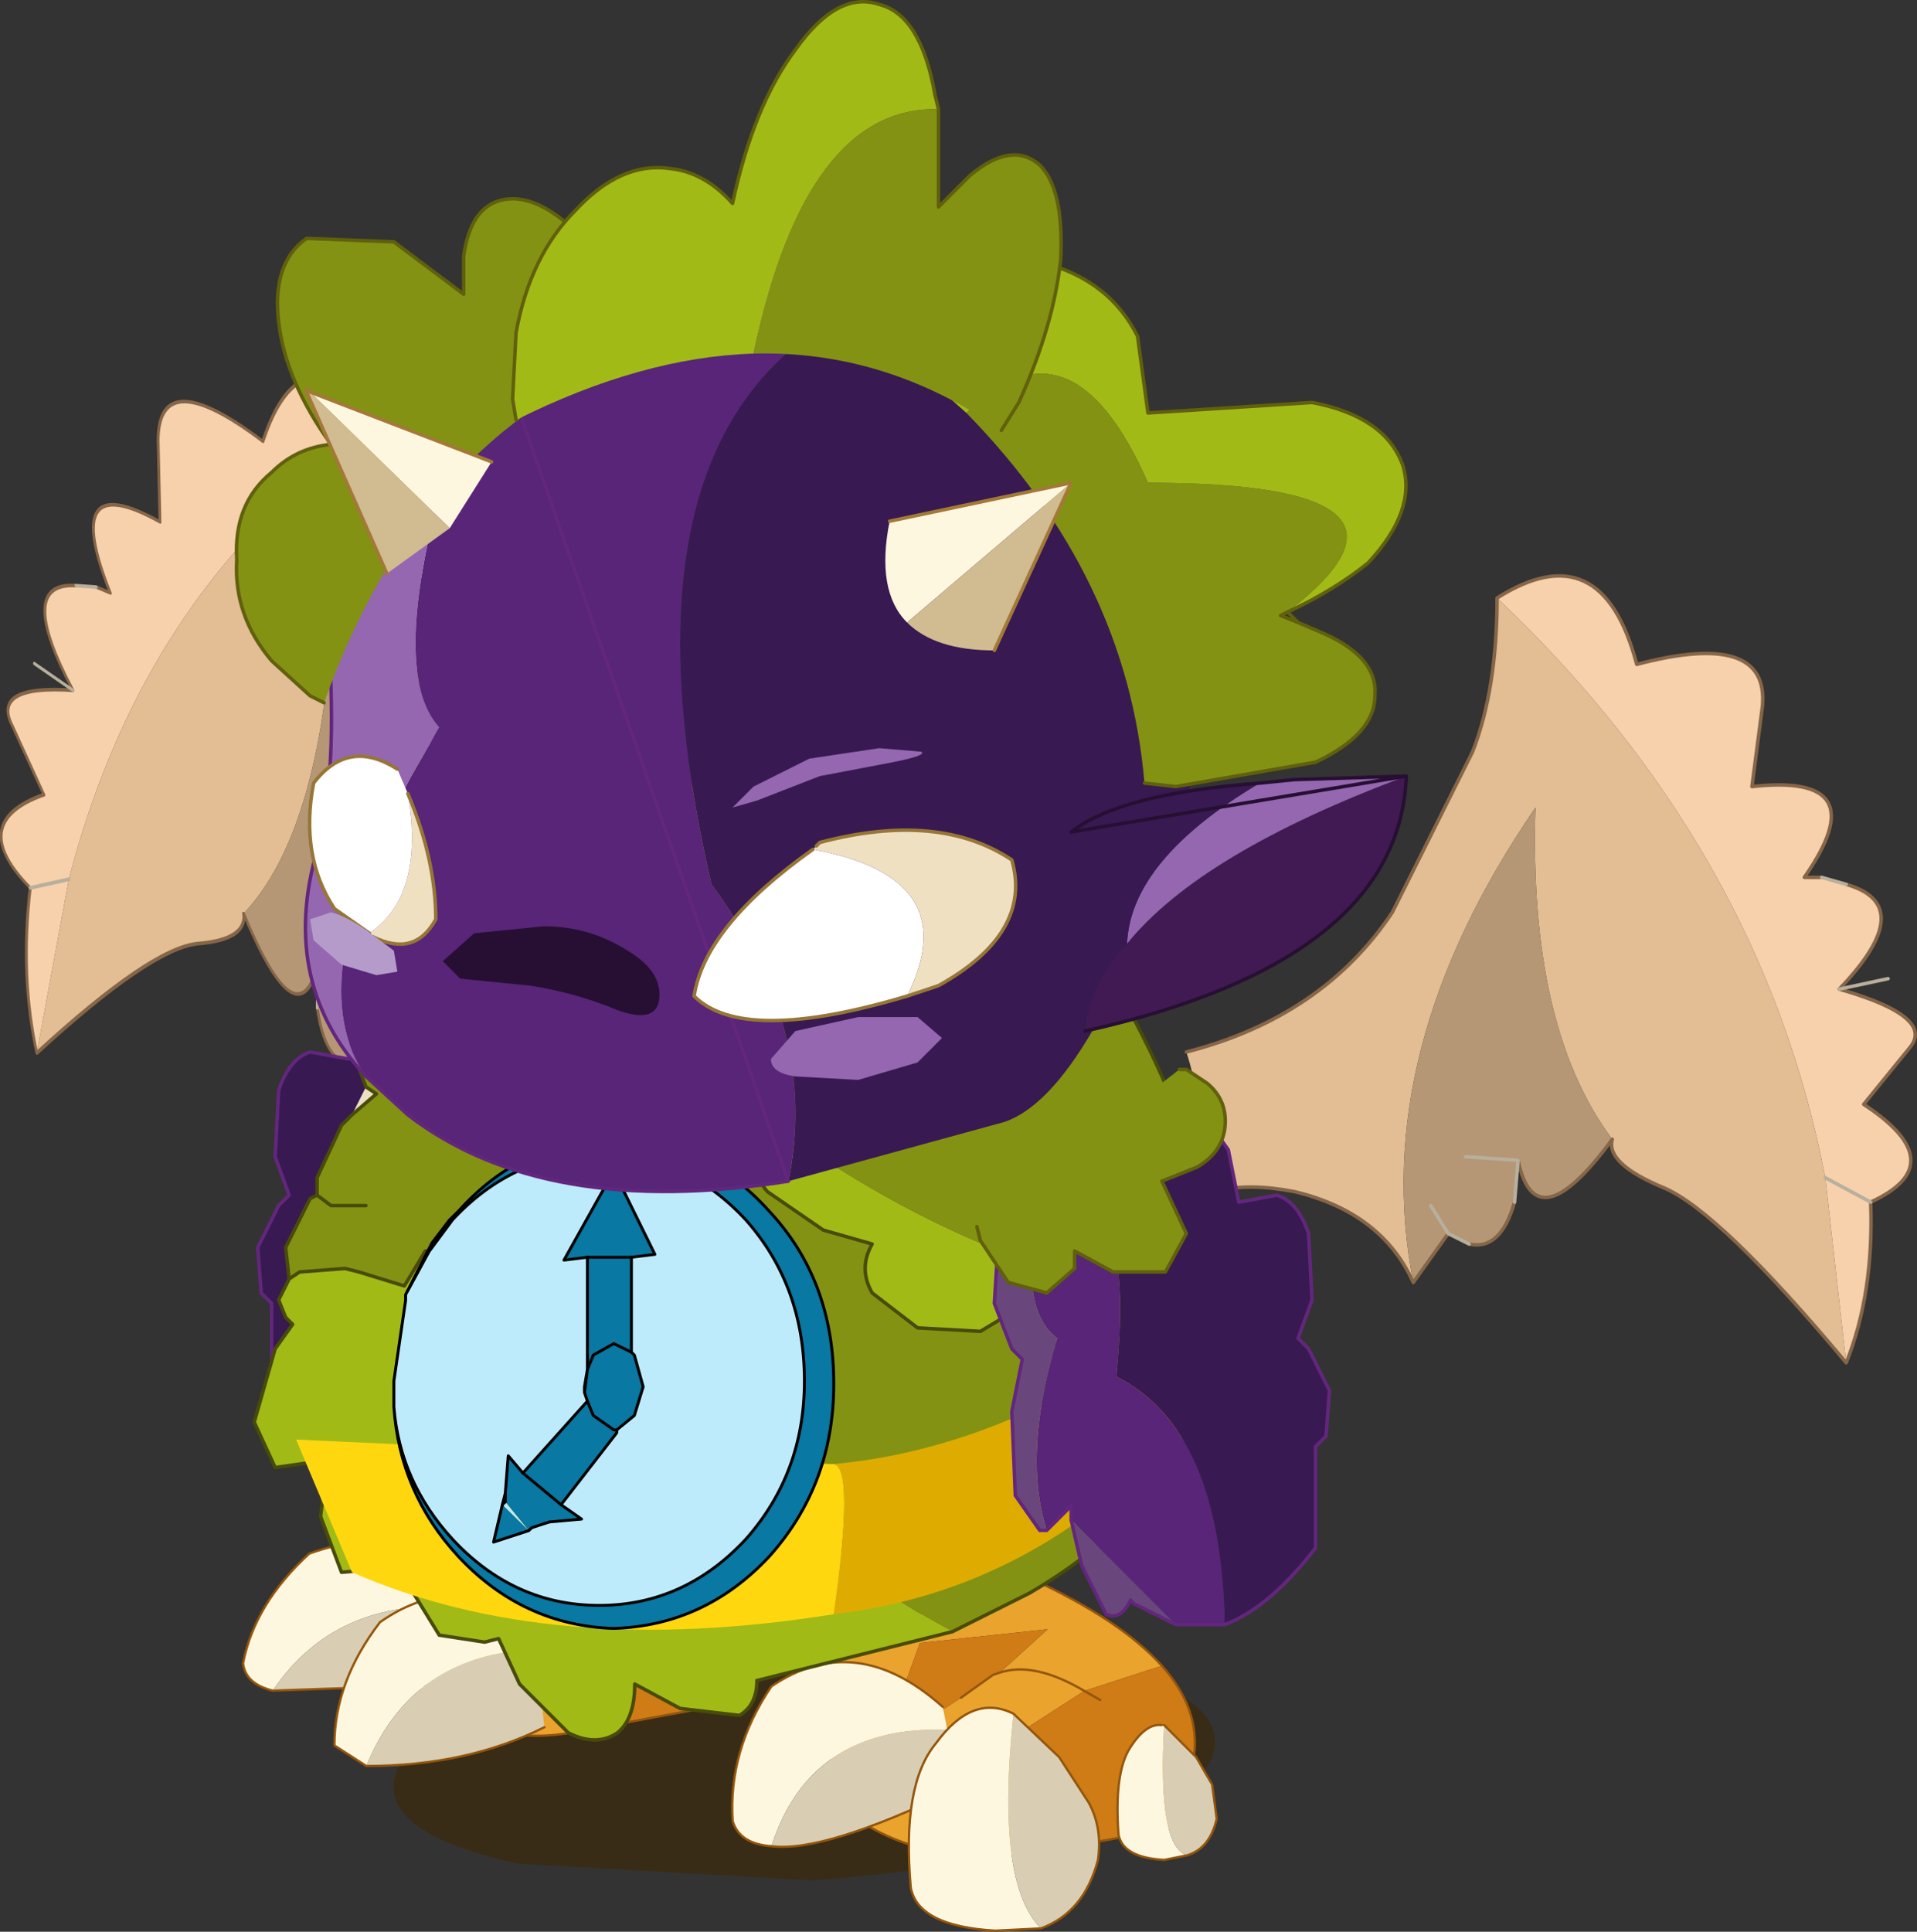 <svg viewBox="0 0 27.455 27.66" xmlns="http://www.w3.org/2000/svg" xmlns:xlink="http://www.w3.org/1999/xlink"><rect x="0" y="0" width="27.455" height="27.66" fill="#333333" stroke="none"/><g transform="translate(11.041 25.363)"><use transform="matrix(-.806 -.337 -.082 .977 -1.814 -18.024)" width="10.65" height="11.25" xlink:href="#a"/><use transform="translate(5.75 -17.1)" width="10.65" height="11.25" xlink:href="#a"/><use transform="matrix(.8 0 0 .8 -5.4 -1.8)" width="14.7" height="4.25" xlink:href="#b"/><use transform="matrix(-1 0 0 1 -2.3 -12.1)" width="5.05" height="8" xlink:href="#c"/><use transform="translate(-7.56 -4.229) scale(.654)" width="10.4" height="6.35" xlink:href="#d"/><use transform="translate(-.548 -2.754) scale(.654)" width="10.6" height="7.7" xlink:href="#e"/><use transform="translate(-7.4 -14.15)" width="13.95" height="13.7" xlink:href="#f"/><use transform="translate(-6.15 -18.2)" width="11.45" height="3.9" xlink:href="#g"/><use transform="translate(2.95 -10.05)" width="5.05" height="8" xlink:href="#c"/><use transform="matrix(.84 0 0 .824 -5.4 -9.05)" width="7.5" height="8.5" xlink:href="#h"/><use transform="translate(-7.65 -25.35)" width="16.75" height="17.05" xlink:href="#i"/></g><defs><use width="10.65" height="11.25" xlink:href="#j" id="a"/><use width="14.7" height="4.25" xlink:href="#k" id="b"/><use width="5.05" height="8" xlink:href="#l" id="c"/><use width="10.4" height="6.35" xlink:href="#m" id="d"/><use width="10.6" height="7.7" xlink:href="#n" id="e"/><use width="13.95" height="13.7" xlink:href="#o" id="f"/><use width="7.5" height="8.5" xlink:href="#p" id="h"/><use width="16.75" height="17.05" xlink:href="#q" id="i"/><g id="j"><path d="M.2-.95q1.95-.5 2.95-2l1.15-2.3q.35-.9.35-2.2 3.8 3.6 4.7 8.3l.3 2.65Q7.85 1.35 7.05 1 6.2.65 6.3.3 5.1-1.3 5.2-4.45q-2.4 3.5-1.75 6.8-.45-1-1.7-1.3Q.45.8 0 1.5.65.45.2-.95" fill="#e3bd93" fill-rule="evenodd" transform="translate(0 7.75)"/><path d="M3.45 2.35Q2.8-.95 5.2-4.45 5.1-1.3 6.3.3 5.2 1.8 4.95.6l-.05.6q-.2.7-.65.6l-.3-.15-.5.7M4.2.55l.75.05L4.2.55m-.5.7.25.4-.25-.4" fill="#b59775" fill-rule="evenodd" transform="translate(0 7.75)"/><path d="M9.65 3.5 9.35.85q-.9-4.7-4.7-8.3 1.5-.95 2 .95 1.9-.5 1.8.6L8.3-4.75q1.8-.2.75 1.3h.25l.35.1q1.05.3-.1 1.5 1.4.4 1 .85l-.65.8q1.3.85.1 1.4.05 1.3-.35 2.3M9.35.85l.65.35-.65-.35" fill="#f7d0ac" fill-rule="evenodd" transform="translate(0 7.75)"/><path d="M4.65.3q0 1.3-.35 2.2L3.15 4.8q-1 1.5-2.95 2M0 9.25q.45-.7 1.75-.45 1.25.3 1.7 1.3l.5-.7M6.3 8.05q-.1.35.75.7.8.35 2.6 2.5.4-1 .35-2.3 1.2-.55-.1-1.4l.65-.8q.4-.45-1-.85M4.65.3q1.5-.95 2 .95 1.9-.5 1.8.6L8.3 3q1.8-.2.75 1.3h.25m.35.1q1.05.3-.1 1.5m-5.3 3.65q.45.1.65-.6m.05-.6q.25 1.2 1.35-.3" fill="none" stroke="#866648" stroke-linecap="round" stroke-linejoin="round" stroke-width=".05"/><path d="m9.3 4.3.35.1m-.1 1.5.7-.15M10 8.95l-.65-.35m-4.45.35.05-.6-.75-.05m-.25 1.1.3.15m-.3-.15L3.7 9" fill="none" stroke="#b8af9c" stroke-linecap="round" stroke-linejoin="round" stroke-width=".05"/></g><g id="l"><path d="M-.95.15Q-.4-.3.4-.15l-.1-.2v-.1l.15-.3q.2-.25.45 0l.5.7.15.75.55-.1q.3.1.45.55l.05.95-.2.55.15.15.3.6-.05.65-.15.15v1.45q-.65.85-1.3 1.1Q1.3 3.95-.2 3.2v-.05Q.05.7-.95.15" fill="#381952" fill-rule="evenodd" transform="translate(2.2 1.2)"/><path d="M1.35 6.75h-.7l-1.5-1.5v-.2l-.35.35q-.35-1.1.15-2.75-.65-.5-.15-2.25l.25-.25q1 .55.75 3v.05q1.5.75 1.55 3.55" fill="#582578" fill-rule="evenodd" transform="translate(2.2 1.2)"/><path d="m.65 6.75-.6-.3L0 6.4q-.15.3-.35.2l-.35-.7-.15-.65 1.5 1.5M-1.2 5.4h-.1l-.35-.5-.05-1.2.15-.75-.15-.15-.25-.65.05-.8.35-.55h.05l.3-.4q-.5 1.75.15 2.25-.5 1.65-.15 2.75" fill="#69477d" fill-rule="evenodd" transform="translate(2.2 1.2)"/><path d="M2.5.85v-.1l.15-.3q.2-.25.45 0l.5.7.15.75.55-.1q.3.1.45.55l.05.95-.2.55.15.15.3.6-.05.65-.15.15v.05M2.2 7.6q-.15.3-.35.2l-.35-.7-.15-.65v-.2L1 6.6H.9l-.35-.5L.5 4.9l.15-.75L.5 4l-.25-.65.05-.8L.65 2H.7" fill="none" stroke="#63267d" stroke-linecap="round" stroke-linejoin="round" stroke-width=".05"/><path d="M4.85 5.45v1.4q-.65.85-1.3 1.1h-.7l-.6-.3-.05-.05" fill="none" stroke="#63267d" stroke-linecap="round" stroke-linejoin="round" stroke-width=".05"/><path d="M.7-1.2h.1l.3.2q.3.25.25.65Q1.3 0 .95.2l-.5.2.35.75-.3.55h-.75l-.55-.3v.25l-.4.35-.55-.15-.4-.6-.05-.2L.7-1.2" fill="#839212" fill-rule="evenodd" transform="translate(2.2 1.2)"/><path d="M2.9 0H3l.3.2q.3.25.25.65-.05.35-.4.55l-.5.2.35.75-.3.55h-.75l-.55-.3v.25L1 3.2l-.55-.15-.4-.6-.05-.2" fill="none" stroke="#60600d" stroke-linecap="round" stroke-linejoin="round" stroke-width=".05"/></g><g id="m"><path d="m-2.6.1-.35-.4q.15-.75.9-1.3Q-.7-1.9.1-.75L.05-.5q-1.7-.55-2.65.6" fill="#fef7e0" fill-rule="evenodd" transform="translate(7.05 1.65)"/><path d="M0 .45-2.6.1q.95-1.15 2.65-.6L0 .45" fill="#d9ceb4" fill-rule="evenodd" transform="translate(7.05 1.65)"/><path d="m7.05 2.1-2.6-.35-.35-.4Q4.25.6 5 .05q1.35-.3 2.15.85" fill="none" stroke="#93550b" stroke-linecap="round" stroke-linejoin="round" stroke-width=".05"/><path d="M.25 3.95q-1.8.35-3.3-.7Q-4.15 1.4-3.3-.3l.2-.45 1.55-.05Q0-.55.8-1.25L2.95.4l-1.5.45-1.5.8q.4.5.3 2.3m-2.1-3.6L.8-.3l-2.95.2-.45 2 .75-1.55" fill="#eaa32d" fill-rule="evenodd" transform="translate(7.05 1.65)"/><path d="M2.95.4q.55.85.35 1.75l-.35 1.3-2.7.5q.1-1.8-.3-2.3l1.5-.8L2.95.4m-4.8-.05L-2.6 1.9l.45-2L.8-.3l-2.65.65" fill="#cf7b16" fill-rule="evenodd" transform="translate(7.05 1.65)"/><path d="M10 2.05q.55.85.35 1.75L10 5.1l-2.7.5q-1.8.35-3.3-.7-1.1-1.85-.25-3.55l.2-.45L5.5.85Q7.05 1.1 7.85.4z" fill="none" stroke="#93550b" stroke-linecap="round" stroke-linejoin="round" stroke-width=".05"/><path d="M5.8 1.95q.4-.2.8-.3l.1.05q.75 0 1.45.75l.2.3" fill="none" stroke="#93550b" stroke-linecap="round" stroke-linejoin="round" stroke-width=".05"/><path d="M-2 1.25Q-4.95.9-6.4 3.05q-.6-.15-.65-.6.25-1.3 1.45-2.4 2.2-.8 3.65.8l-.05.4" fill="#fef7e0" fill-rule="evenodd" transform="translate(7.05 1.65)"/><path d="M-6.4 3.05Q-4.95.9-2 1.25l-.05 1.65-4.35.15" fill="#d9ceb4" fill-rule="evenodd" transform="translate(7.05 1.65)"/><path d="M5.1 2.5Q3.65.9 1.45 1.7.25 2.8 0 4.1q.05.45.65.6L5 4.55" fill="none" stroke="#93550b" stroke-linecap="round" stroke-linejoin="round" stroke-width=".05"/><path d="m-4.35 4.7-.7-.45q0-1.4 1-2.7Q-2.25.3-.7 1.8l.05.35q-2.7.1-3.7 2.55" fill="#fef7e0" fill-rule="evenodd" transform="translate(7.05 1.65)"/><path d="M-.45 3.85q-1.7.85-3.9.85 1-2.45 3.7-2.55l.2 1.7" fill="#d9ceb4" fill-rule="evenodd" transform="translate(7.05 1.65)"/><path d="M6.6 5.5q-1.7.85-3.9.85L2 5.9q0-1.4 1-2.7 1.8-1.25 3.35.25" fill="none" stroke="#93550b" stroke-linecap="round" stroke-linejoin="round" stroke-width=".05"/></g><g id="n"><path d="M.5 4.9q-2.5.5-4.2-.5-1.45-1.9-.7-3.55.4-1.1 1.95-1.1Q-.7-.25-.1-1 1.85-.1 2.75.9l-1.7.55-1.55 1Q-.7 3.6.5 4.9M-.8 1.05q.75-.25 1.85.4Q-.05.8-.8 1.05L.25.1l-2.8.3-.85 2.35 1.75-1.15.7-.5.15-.05" fill="#eaa32d" fill-rule="evenodd" transform="translate(6.65 1)"/><path d="M.5 4.9q-1.2-1.3-1-2.45l1.55-1 .35.2-.35-.2L2.75.9q.85.95.7 2L3.3 4.4l-2.8.5M-.8 1.05l-.15.05-.7.5-1.75 1.15.85-2.35L.25.1l-1.05.95" fill="#cf7b16" fill-rule="evenodd" transform="translate(6.65 1)"/><path d="M9.4 1.9Q8.5.9 6.55 0q-.6.75-2.35.75-1.55 0-1.95 1.1-.75 1.65.7 3.55 1.7 1 4.2.5m2.25-4q.85.95.7 2l-.15 1.5-2.8.5" fill="none" stroke="#93550b" stroke-linecap="round" stroke-linejoin="round" stroke-width=".05"/><path d="M7.7 2.45q-1.1-.65-1.85-.4l-.15.05-.7.5m2.7-.15.35.2" fill="none" stroke="#93550b" stroke-linecap="round" stroke-linejoin="round" stroke-width=".05"/><path d="M-1.95 2.3q-3-.1-3.85 2.55-.7-.05-.85-.55-.1-1.55.85-2.95Q-3.95.1-2.05 1.8l.1.5" fill="#fef7e0" fill-rule="evenodd" transform="translate(6.65 1)"/><path d="M-5.8 4.85q.85-2.65 3.85-2.55l.2 1.3Q-4.65 5-5.8 4.85" fill="#d9ceb4" fill-rule="evenodd" transform="translate(6.65 1)"/><path d="M4.6 2.8Q2.7 1.1.85 2.35-.1 3.75 0 5.3q.15.5.85.55Q2 6 4.9 4.6" fill="none" stroke="#93550b" stroke-linecap="round" stroke-linejoin="round" stroke-width=".05"/><path d="m.1 6.65-1 .05q-1.7-.1-1.85-.95-.2-2.25.55-3.15.8-1.1 1.7-.65-.4 3.7.6 4.7" fill="#fef7e0" fill-rule="evenodd" transform="translate(6.65 1)"/><path d="m-.5 1.95 1 .95.65 1q.3.55.2 1.25Q1.05 6.3.1 6.65q-1-1-.6-4.7" fill="#d9ceb4" fill-rule="evenodd" transform="translate(6.65 1)"/><path d="m6.15 2.95 1 .95.65 1q.3.55.2 1.25-.3 1.15-1.25 1.5l-1 .05q-1.7-.1-1.85-.95-.2-2.25.55-3.15.8-1.1 1.7-.65z" fill="none" stroke="#93550b" stroke-linecap="round" stroke-linejoin="round" stroke-width=".05"/><path d="M2.75 2.2h.05q-.15 2.65.5 2.85l-.5.1q-.9-.05-1-.55-.1-1.35.25-1.9t.7-.5" fill="#fef7e0" fill-rule="evenodd" transform="translate(6.65 1)"/><path d="m2.8 2.2.7.7.35.6.1.75q-.15.65-.65.8-.65-.2-.5-2.85" fill="#d9ceb4" fill-rule="evenodd" transform="translate(6.65 1)"/><path d="m9.45 3.2.7.7.35.6.1.75q-.15.65-.65.8l-.5.1q-.9-.05-1-.55-.1-1.35.25-1.9t.7-.5" fill="none" stroke="#93550b" stroke-linecap="round" stroke-linejoin="round" stroke-width=".05"/></g><g id="o"><path d="m-4.5-4.8.15-.3 1.45-1.65q1.05-1.05 3.15-.9Q2.6-7.5 4.7-5.4q4.05 6.5-.85 9.35l-1.1.55Q.65 3.4.5 2.2l.25-1.15Q.4.1-1.85.35v-.2l-.4-.35-.65-.05-.25.05-.2-.4q-.3-.35-.7-.4l-.75.05-.3.5-.65-.2-.2-.05-.65.05-.15.1L-6.8-1l.35-.7.1-.05V-2l.35-.75.15-.15.35-.3-.15-.1-.15-.4.3-.65.7-.45h.3M.4-2.6l-.15.05-.25.2q-.2.2.1.55l.8.55.7.2q-.2.35 0 .7l.65.5.9.05.5-.3.15.25q.3.25.7.3l.55-.1.15-.2V-.4Q2.95-.9.7-2.4l-.3-.2m-6.05 1h-.5l-.2-.15.2.15h.5" fill="#839212" fill-rule="evenodd" transform="translate(7.25 7.65)"/><path d="m2.75 4.5-2.8.7q0 .35-.25.5l-.85-.1-.65-.35q0 .5-.25.7-.3.2-.7 0l-.7-.7-.3-.65-.2.05-.65-.1-.4-.65-.05-.35-.05-.1-.1-.05-.2.2-.6.05-.3-.8.1-.8V2l-.05.05-.7.1-.3-.65.3-1.05.25-.35-.1-.1-.1-.25.15-.3.15-.1.65-.05.2.05.65.2.3-.5.75-.05q.4.05.7.4l.2.4.25-.05.65.05.4.35v.2Q.4.1.75 1.05L.5 2.2q.15 1.2 2.25 2.3M5.2-.4v.55l-.15.2-.55.1Q4.1.4 3.8.15L3.65-.1l-.5.3-.9-.05-.65-.5q-.2-.35 0-.7l-.7-.2-.8-.55q-.3-.35-.1-.55l.25-.2.15-.05.3.2q2.25 1.5 4.5 2" fill="#a2ba16" fill-rule="evenodd" transform="translate(7.25 7.65)"/><path d="M-6.2 2.05h-.05L-6.2 2v.05m.35-4.95.2-.4.15.1-.35.3" fill="#ebe0c3" fill-rule="evenodd" transform="translate(7.25 7.65)"/><path d="M7.2 12.85q0 .35-.25.5l-.85-.1-.65-.35q0 .5-.25.7-.3.2-.7 0l-.7-.7-.3-.65-.2.05-.65-.1-.4-.65-.05-.35-.05-.1m-.1-.05-.2.2-.6.05-.3-.8.1-.8v-.05L1 9.7l-.7.1-.3-.65.3-1.05.25-.35-.1-.1-.1-.25.15-.3-.05-.45.35-.7.1-.05v-.25l.35-.75.15-.15.35-.3-.15-.1-.15-.4.3-.65.7-.45h.3m4.9 2.2-.15.05-.25.2q-.2.2.1.55l.8.55.7.2q-.2.35 0 .7l.65.5.9.05.5-.3.15.25q.3.25.7.3l.55-.1.15-.2v-.55M5.4 8v-.2L5 7.45l-.65-.05-.25.05-.2-.4q-.3-.35-.7-.4l-.75.05-.3.5L1.5 7l-.2-.05L.65 7l-.15.1m.4-1.2.2.15h.5" fill="none" stroke="#484b0a" stroke-linecap="round" stroke-linejoin="round" stroke-width=".05"/><path d="M11.95 2.25q4.05 6.5-.85 9.35l-1.1.55-2.8.7M2.15 11.1l-.1-.05" fill="none" stroke="#484b0a" stroke-linecap="round" stroke-linejoin="round" stroke-width=".05"/><path d="M1.05 2.1q.3.05 0 2.15-4.05.65-6.9-.6l-.8-1.9L1 2.1h.05" fill="#ffd70f" fill-rule="evenodd" transform="translate(7.25 7.65)"/><path d="M1.05 4.25q.3-2.1 0-2.15 2.75-.25 5.5-2.45L6.7.75q-2.25 3.1-5.65 3.5" fill="#deac01" fill-rule="evenodd" transform="translate(7.25 7.65)"/></g><g id="g"><path d="m-4.1-16.2-2-1.95h-.05v-.05l.05.05 2.6 1-.6.95" fill="#fef7e0" fill-rule="evenodd" transform="translate(6.15 18.2)"/><path d="M-6.15-18.15h.05l2 1.95-.9.65-1.15-2.6" fill="#d1bb90" fill-rule="evenodd" transform="translate(6.15 18.2)"/><path d="m0 .05 1.15 2.6m1.5-1.6-2.6-1L0 0v.05z" fill="none" stroke="#a27937" stroke-linecap="round" stroke-linejoin="round" stroke-width=".05"/><path d="m5.25-16.7-2.35 2q-.45-.45-.25-1.45l2.6-.55" fill="#fef7e0" fill-rule="evenodd" transform="translate(6.15 18.2)"/><path d="M5.25-16.7h.05l-1.1 2.4q-.9 0-1.3-.4l2.35-2" fill="#d1bb90" fill-rule="evenodd" transform="translate(6.15 18.2)"/><path d="m10.35 3.9 1.1-2.4h-.05l-2.6.55" fill="none" stroke="#a27937" stroke-linecap="round" stroke-linejoin="round" stroke-width=".05"/></g><g id="p"><path d="m-3.55-1.55.4-.75.4-.55-.4.55-.4.75.45-.9.3-.4h.05Q-1.7-4-.25-4t2.5 1.15q1 1.15 1 2.8 0 1.6-1 2.75Q1.2 3.85-.25 3.85t-2.5-1.15q-.9-1-1-2.3v-.45l.2-1.4v-.1m3.85 1V-2.2l.4-.05L0-3.7l-.85 1.55.4-.05v1.95l-.05.3v.1l.05.15-1.1 1.25-.25-.3-.05.65v.15l-.05.05.05-.2-.05.2.05-.05.4.5.05-.05.3-.1.55-.05-.35-.25L.05.85 0 .8h.05l.3-.25.15-.5L.35-.5.3-.55M.05.8v.05V.8M-1.9 2.1l-.15.65.6-.2-.45-.45" fill="#beebfc" fill-rule="evenodd" transform="translate(3.75 4.25)"/><path d="M-3.75.4q.1 1.3 1 2.3 1.05 1.15 2.5 1.15t2.5-1.15q1-1.15 1-2.75 0-1.65-1-2.8Q1.2-4-.25-4t-2.5 1.15h-.05l.15-.15Q-1.55-4.25 0-4.25T2.65-3q1.1 1.2 1.1 3 0 1.75-1.1 3Q1.55 4.2 0 4.25-1.55 4.2-2.65 3q-1-1.1-1.1-2.6M.3-.55 0-.7l-.35.2-.1.25.1-.25L0-.7l.3.15.05.05.15.55-.15.5-.3.25H0L-.35.55-.45.3l.1.25L0 .8l.05.05L-.9 2.1l.35.25-.55.05-.3.1-.05.05-.4-.5V1.9l.05-.65.25.3L-.45.3-.5.15l.05-.4-.05.4v-.1l.05-.3V-2.2l-.4.05L0-3.7l.7 1.45-.4.05v1.65M-.45-2.2H.3h-.75m-1.1 3.75.65.55-.65-.55m.1 1-.6.2.15-.65.45.45" fill="#0978a2" fill-rule="evenodd" transform="translate(3.75 4.25)"/><path d="m1 1.4-.4.55-.4.75v.1L0 4.2v.45q.1 1.3 1 2.3Q2.05 8.1 3.5 8.1T6 6.95Q7 5.8 7 4.2q0-1.65-1-2.8Q4.95.25 3.5.25T1 1.4m-.05 0-.3.4-.45.9M0 4.65q.1 1.5 1.1 2.6 1.1 1.2 2.65 1.25Q5.3 8.45 6.4 7.25q1.1-1.25 1.1-3 0-1.8-1.1-3Q5.3 0 3.75 0T1.1 1.25l-.15.15m3.1.65H3.3l-.4.05.85-1.55.7 1.45-.4.05M1.9 6.15l.05-.65.25.3m-.3.5v-.15l-.05.2.05-.05m.4.5.05-.05m.3-.1.55-.05-.35-.25-.65-.55m.1 1-.6.2.15-.65" fill="none" stroke="#000" stroke-linecap="round" stroke-linejoin="round" stroke-width=".05"/><path d="m3.3 4 .1-.25.35-.2.3.15V2.05m-.75 0V4l-.05.4.05.15.1.25.35.25h.05l.3-.25.15-.5-.15-.55-.05-.05M3.8 5.1v-.05m-.55-.65v-.1L3.3 4M2.2 5.8l1.1-1.25m-.95 2.2.3-.1M3.8 5.1l-.95 1.25" fill="none" stroke="#000" stroke-linecap="round" stroke-linejoin="round" stroke-width=".05"/></g><g id="q"><path d="M2.65-8.25q2.35.1 3.8 2.4Q7.9-3.6 6.7-.2T4.35 3.6l-3.1.85Q1.7 2.3.15.2q-1.6-6.9 2.5-8.45" fill="#381952" fill-rule="evenodd" transform="translate(6.65 12.45)"/><path d="M-3-7.7q2.15-.85 3.8-.65l1.85.1Q-1.45-6.7.15.2q1.55 2.1 1.1 4.25-3.5.55-5.45-.95l-.6-.55q-.95-1.35.65-4.3l.4-.7Q-4.7-3.1-3-7.7" fill="#582578" fill-rule="evenodd" transform="translate(6.65 12.45)"/><path d="M-4.8 2.95q-1.3-1.4-.65-3.4.25-1.15.1-3.05-.2-1.95.65-3.05.75-1.1 1.7-1.15-1.7 4.6-.75 5.65l-.4.7q-1.6 2.95-.65 4.3" fill="#9467b0" fill-rule="evenodd" transform="translate(6.65 12.45)"/><path d="M3.65 4.75q2.15-.85 3.8-.65l1.85.1M7.9 16.9q-3.5.55-5.45-.95l-.6-.55Q.55 14 1.2 12q.25-1.15.1-3.05Q1.1 7 1.95 5.9q.75-1.1 1.7-1.15z" fill="none" stroke="#63267d" stroke-linecap="round" stroke-linejoin="round" stroke-width=".05"/><path d="M2.95 1.8Q.6 2.5-.1 1.8.05.8 1.6-.3q2.2.4 1.35 2.1" fill="#fff" fill-rule="evenodd" transform="translate(6.65 12.45)"/><path d="M1.65-.35 1.7-.4q1.7-.45 2.75.25.3 1.05-1.05 1.8l-.45.15Q3.8.1 1.6-.3l.05-.05" fill="#f0e0c2" fill-rule="evenodd" transform="translate(6.65 12.45)"/><path d="m8.3 12.1.05-.05q1.7-.45 2.75.25.3 1.05-1.05 1.8l-.45.15q-2.35.7-3.05 0 .15-1 1.7-2.1" fill="none" stroke="#967637" stroke-linecap="round" stroke-linejoin="round" stroke-width=".05"/><path d="M-4.75.9q.8-.55.55-2 .4.95.4 1.8-.3.55-.9.25L-4.75.9" fill="#f0e0c2" fill-rule="evenodd" transform="translate(6.65 12.45)"/><path d="m-4.75.9-.5-.35q-.5-.75-.3-1.8.5-.65 1.2-.2l.15.35q.25 1.45-.55 2" fill="#fff" fill-rule="evenodd" transform="translate(6.65 12.45)"/><path d="M2.3 11q-.7-.45-1.2.2-.2 1.05.3 1.8l.5.35m.05.05q.6.3.9-.25 0-.85-.4-1.8" fill="none" stroke="#967637" stroke-linecap="round" stroke-linejoin="round" stroke-width=".05"/><path d="m-4.65 1.5-.5-.15-.4-.35-.05-.3.3-.1q.2.05.5.25l.4.3.05.3-.3.05" fill="#b59bca" fill-rule="evenodd" transform="translate(6.65 12.45)"/><path d="M3.1 2.75 2.25 3l-.9-.05Q1 2.9 1 2.7l.35-.4.9-.2h.85l.35.3-.35.35" fill="#9467b0" fill-rule="evenodd" transform="translate(6.65 12.45)"/><path d="M-.6 1.85q-.05.35-.6.15-.6-.25-1.25-.35l-1-.1-.25-.25.45-.4 1-.1q.65 0 1.2.35.5.3.45.7" fill="#270f33" fill-rule="evenodd" transform="translate(6.65 12.45)"/><path d="M1.7-1.35.8-1l-.35.1.3-.3.8-.4 1-.15.6.05q.1.05-.4.15l-1.05.2" fill="#9467b0" fill-rule="evenodd" transform="translate(6.65 12.45)"/><path d="m8.55-3.55.35.15q.8.35.75.9 0 .55-.85.95l-2 .35-.45-.05Q6.1-4.2 3.8-6.55q1.5-1.5 2.6 1 4.4 0 2 1.85l-.1.05.25.1" fill="#839212" fill-rule="evenodd" transform="translate(6.65 12.45)"/><path d="m2-8.15.15-.2.8-.35q.95-.35 1.95 0 .95.25 1.35 1.05l.15 1.1 2.35-.15q1.05.2 1.3.9.2.65-.5 1.4-.5.4-1.15.7 2.4-1.85-2-1.85-1.1-2.5-2.6-1L2-8.15" fill="#a2ba16" fill-rule="evenodd" transform="translate(6.65 12.45)"/><path d="m8.65 4.3.15-.2.8-.35q.95-.35 1.95 0Q12.5 4 12.9 4.8l.15 1.1 2.35-.15q1.05.2 1.3.9.2.65-.5 1.4-.5.4-1.15.7l.15.15.35.15q.8.35.75.9 0 .55-.85.95l-2 .35-.45-.05m2.05-2.45-.1.05.25.1" fill="none" stroke="#60600d" stroke-linecap="round" stroke-linejoin="round" stroke-width=".05"/><path d="M10.1-1.35Q10 1.3 5.5 2.3q.05-.65.6-1.25 1.05-1.3 4-2.4" fill="#411a53" fill-rule="evenodd" transform="translate(6.65 12.45)"/><path d="m8-1.25.5-.05 1.6-.05q-2.95 1.1-4 2.4.05-1.2 1.9-2.3" fill="#9467b0" fill-rule="evenodd" transform="translate(6.65 12.45)"/><path d="M5.5 2.3 5.3-.55Q6-1.1 8-1.25q-1.85 1.1-1.9 2.3-.55.6-.6 1.25" fill="#381952" fill-rule="evenodd" transform="translate(6.65 12.45)"/><path d="M16.75 11.1q-.1 2.65-4.6 3.65m-.2-2.85q.7-.55 2.7-.7l.5-.05 1.6-.05z" fill="none" stroke="#270f33" stroke-linecap="round" stroke-linejoin="round" stroke-width=".05"/><path d="m-5.4-2.4-.2-.1-.55-.5q-.55-.65-.5-1.45-.05-.8.5-1.25.35-.35.85-.4-.65-.9-.75-1.75t.4-1.2L-4.4-9l1 .75v-.55q.1-.7.55-.8t1 .4q.5.5.85 1.4l.1.4q-3.15 1.2-4.5 5" fill="#839212" fill-rule="evenodd" transform="translate(6.65 12.45)"/><path d="m1.25 10.05-.2-.1-.55-.5Q-.05 8.8 0 8q-.05-.8.5-1.25.35-.35.85-.4Q.7 5.45.6 4.6T1 3.4l1.25.05 1 .75v-.55q.1-.7.55-.8t1 .4q.5.5.85 1.4l.1.4" fill="none" stroke="#60600d" stroke-linecap="round" stroke-linejoin="round" stroke-width=".05"/><path d="m-3-5.85-.6.95-2-1.95h-.05v-.05l.05.05 2.6 1" fill="#fef7e0" fill-rule="evenodd" transform="translate(6.65 12.45)"/><path d="m-3.6-4.9-.9.65-1.15-2.6h.05l2 1.95" fill="#d1bb90" fill-rule="evenodd" transform="translate(6.65 12.45)"/><path d="M2.15 8.2 1 5.6v-.05l.05.05 2.6 1" fill="none" stroke="#a27937" stroke-linecap="round" stroke-linejoin="round" stroke-width=".05"/><path d="m2.95-3.55 2.35-2L2.7-5q-.2 1 .25 1.45" fill="#fef7e0" fill-rule="evenodd" transform="translate(6.65 12.45)"/><path d="m5.3-5.55-2.35 2q.4.4 1.25.4l1.1-2.4" fill="#d1bb90" fill-rule="evenodd" transform="translate(6.65 12.45)"/><path d="m9.35 7.45 2.6-.55-1.1 2.4" fill="none" stroke="#a27937" stroke-linecap="round" stroke-linejoin="round" stroke-width=".05"/><path d="M.75-7.4q.75-3.55 2.65-3.5v1.4l.45-.45q.6-.5 1-.15.35.35.3 1.35-.1.95-.6 2.05l-.25.4Q2.65-7.45.75-7.4" fill="#839212" fill-rule="evenodd" transform="translate(6.65 12.45)"/><path d="M3.4-10.9Q1.5-10.95.75-7.4q-1.6.05-3.4.95l-.05-.3.05-.95q.2-1.1.85-1.75.65-.7 1.35-.6.5.05.9.5.3-1.4.9-2.2.6-.85 1.2-.65.6.15.8 1.3l.05.2" fill="#a2ba16" fill-rule="evenodd" transform="translate(6.65 12.45)"/><path d="m10.95 6.15.25-.4q.5-1.1.6-2.05.05-1-.3-1.35-.4-.35-1 .15l-.45.45v-1.4l-.05-.2Q9.8.2 9.2.05 8.6-.15 8 .7q-.6.8-.9 2.2-.4-.45-.9-.5-.7-.1-1.35.6-.65.65-.85 1.75l-.05.95L4 6" fill="none" stroke="#60600d" stroke-linecap="round" stroke-linejoin="round" stroke-width=".05"/></g><path d="M5.75-1.9q2.15.45 2.2 1.35Q8 .3 5.9 1q-2.15.75-5.2.95l-5.25-.3q-2.2-.5-2.2-1.35-.05-.85 2.05-1.6 2.15-.75 5.2-.9l5.25.3" fill="#382c16" fill-rule="evenodd" transform="translate(6.75 2.25)" id="k"/></defs></svg>